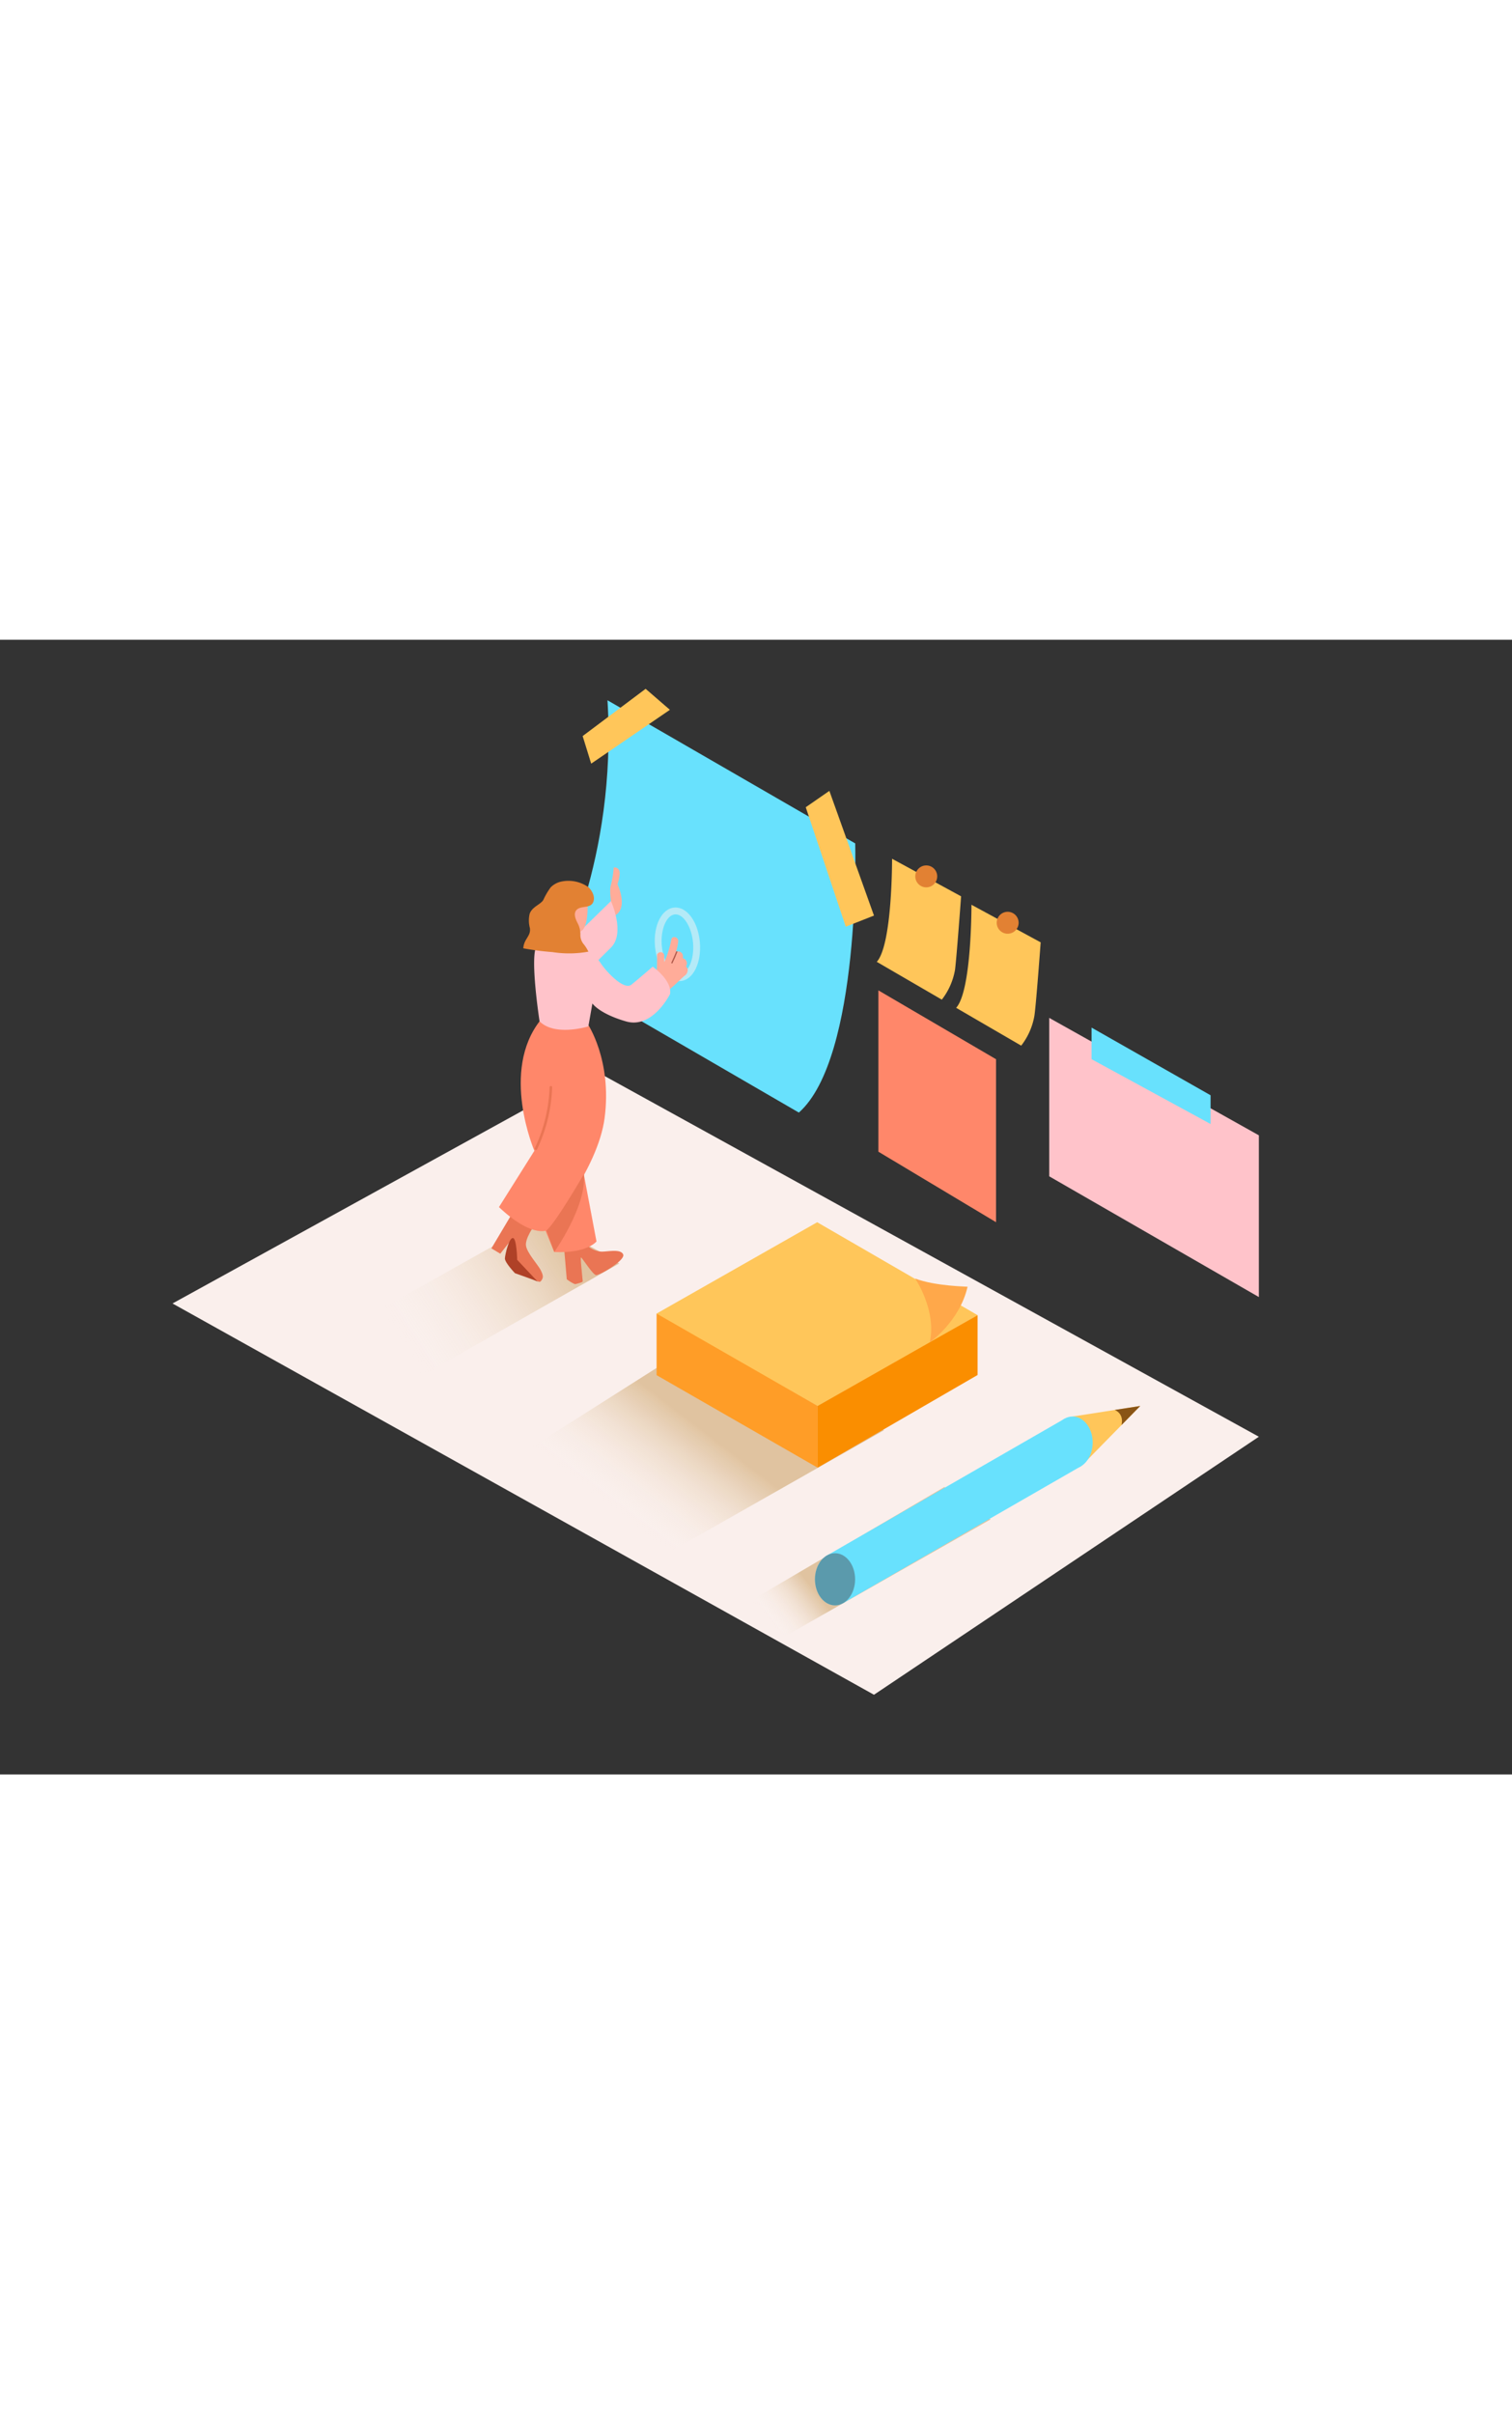 <svg id="Layer_1" data-name="Layer 1" xmlns="http://www.w3.org/2000/svg" xmlns:xlink="http://www.w3.org/1999/xlink" viewBox="0 0 400 300" data-imageid="notes-isometric" imageName="Notes" class="illustrations_image" style="width: 188px;"><rect x="0" y="0" width="400" height="300" fill="#333333" stroke="none"/><defs><linearGradient id="linear-gradient" x1="106.58" y1="187.21" x2="149.95" y2="158.78" gradientUnits="userSpaceOnUse"><stop offset="0" stop-color="#fff" stop-opacity="0"/><stop offset="0.98" stop-color="#aa6800"/></linearGradient><linearGradient id="linear-gradient-2" x1="205.44" y1="262.51" x2="217.26" y2="253.2" xlink:href="#linear-gradient"/><linearGradient id="linear-gradient-3" x1="167.52" y1="234.59" x2="187.04" y2="209.14" xlink:href="#linear-gradient"/></defs><title>61-70</title><polygon points="45.64 175.48 231.21 278.93 333.03 210.71 157.42 113.95 45.64 175.48" fill="#faefec"/><path d="M144.55,152.39,88.62,183.77,109.09,196l54.71-31.09C156.4,159.91,151,158.59,144.55,152.39Z" opacity="0.32" fill="url(#linear-gradient)"/><path d="M249.84,224l-55.38,32.51,12.9,7.14,54.71-31.09C254.67,227.55,256.25,230.18,249.84,224Z" opacity="0.32" fill="url(#linear-gradient-2)"/><path d="M203.24,173.78,133.54,218,175.72,242l58.14-33C226.46,204,209.64,180,203.24,173.78Z" opacity="0.32" fill="url(#linear-gradient-3)"/><path d="M173.7,178.15c.54.88,42.6,24.44,42.6,24.44l29.12-16.33,13.2-7.69-16.23-9.41C238.64,167,216.19,154,216.19,154Z" fill="#ffc65a"/><polygon points="216.3 202.58 216.3 218.89 258.62 194.39 258.62 178.57 216.3 202.58" fill="#fa8e00"/><polygon points="173.7 178.15 173.7 194.43 216.3 218.89 216.3 202.58 173.7 178.15" fill="#ff9d27"/><path d="M242.11,168.89s5.74,8.4,3.86,16.87c0,0,7.9-5.52,10-14.71C255.93,171,247.48,170.93,242.11,168.89Z" fill="#ffa84a"/><polygon points="333.03 131.02 277.57 99.97 277.57 141.86 333.03 173.78 333.03 131.02" fill="#ffc3ca"/><polygon points="232.38 92.7 263.5 110.9 263.5 153.99 232.38 135.35 232.38 92.7" fill="#ff876a"/><path d="M236,57.9s.08,22.73-4.05,27.25l17.21,10a17.85,17.85,0,0,0,3.48-7.83c.37-2.56,1.62-19.49,1.62-19.49Z" fill="#ffc65a"/><path d="M257,70.06s.08,22.73-4.05,27.25l17.21,10a17.85,17.85,0,0,0,3.48-7.83C274.06,97,275.31,80,275.31,80Z" fill="#ffc65a"/><path d="M160.71,16l65.54,37.84s1.5,56.62-14.91,71.17L147.05,87.71S163.31,58.51,160.71,16Z" fill="#68e1fd" class="target-color"/><polygon points="213.16 44.28 219.41 39.95 231.21 72.92 223.75 75.86 213.16 44.28" fill="#ffc65a"/><polygon points="156.4 32.75 177.22 18.52 170.8 12.97 154.14 25.46 156.4 32.75" fill="#ffc65a"/><polygon points="288.77 102.54 288.77 110.89 320.26 128.03 320.26 120.43 288.77 102.54" fill="#68e1fd" class="target-color"/><circle cx="266.58" cy="74.82" r="2.9" fill="#e28133"/><circle cx="245.04" cy="62.56" r="2.9" fill="#e28133"/><path d="M161.63,69.08s-.46-3.11,0-4.31a26.09,26.09,0,0,0,.73-4.54,1.26,1.26,0,0,1,1.46.79c.44,1-.47,3.62-.47,3.62s2.58,5.36,0,7.79S161.63,69.08,161.63,69.08Z" fill="#ffac99"/><path d="M144.51,85.8l17.12-16.71s3.88,8.43,0,12.29L145.92,97" fill="#ffc3ca"/><path d="M141.31,154.92s-2.37,3.28-2.17,5.2,3.21,5.15,3.89,6.52.87,2,0,3-8.24-5.43-8.41-6.46,1-5,1-5l-3.27,4.14L130,160.91l5.06-8.51" fill="#ea7554"/><path d="M142.24,169.7c-.2-.2-6-2.22-6-2.22s-2.74-2.86-2.67-3.94,1.08-5.41,2.11-5.37,1.14,5.77,1.14,5.77Z" fill="#af4127"/><path d="M149.19,160.35l.75,8.74s1.89,1.38,2.35,1.26,1.85-.48,1.87-.7-.67-6.18-.47-6.33,3.09,4.55,4,4.65,7.83-3.93,7.17-5.46-4-.73-5.66-.74A5.79,5.79,0,0,1,154,158" fill="#ea7554"/><path d="M153.57,136.68l4.23,22.4s-2.44,3.19-11.18,2.79L140.13,146" fill="#ff876a"/><path d="M155.44,101.54s6.52,9.51,4.51,24.91c-1.78,13.65-15.41,29.73-15.41,29.73S140.47,158,132,150l9.37-14.89s-9.13-21.14,1.65-34.58" fill="#ff876a"/><g opacity="0.55"><path d="M173.27,81c-.46-5.44,1.79-9.92,5.12-10.2s6.3,3.76,6.76,9.2S183.36,90,180,90.24,173.73,86.48,173.27,81Zm1.81-.15c.36,4.28,2.56,7.73,4.8,7.54s3.83-4,3.47-8.24-2.56-7.73-4.8-7.54S174.71,76.61,175.07,80.89Z" fill="#f2f2f2"/></g><path d="M173.82,83.29a1,1,0,0,1,1.9,0c0,.64,0,1.28,0,1.92l.21-.42a27.46,27.46,0,0,0,1.66-5.5c.23-1.22,2-.67,1.83.51a19.09,19.09,0,0,1-.58,2.74l.19-.08a1.25,1.25,0,0,1,1.6.88,1.77,1.77,0,0,1,0,.9l.14,0a1.38,1.38,0,0,1,.69,2.12,1.26,1.26,0,0,1,.46.74,1.84,1.84,0,0,1-.81,1.74c-.66.54-1.37,1.25-2,1.83-.78.76-1.67,1.52-2.41,2.14s-1.94-1.41-2-2.09a.87.87,0,0,1-1.14-.89Q173.89,86.59,173.82,83.29Z" fill="#ffac99"/><path d="M177.62,85.32q.67-1.4,1.24-2.85c.08-.2.41-.12.33.09q-.58,1.49-1.28,2.93C177.82,85.7,177.52,85.52,177.62,85.32Z" fill="#af594a"/><path d="M154.45,80.54a31.33,31.33,0,0,1,4.4,4.86c1.23,2,6.16,7.43,8.19,5.79s5.63-4.76,5.63-4.76,5.13,3.53,4.6,7.21c0,0-4.56,9.32-11.67,7.26s-8.88-4.74-8.88-4.74l-1.07,6.06s-8.82,2.76-12.91-1.34c0,0-2.69-17.41-.71-20" fill="#ffc3ca"/><path d="M155.43,70c.07.2.22,6.52-1.93,7.12s-5.8-.9-6.74-2.9.41-8.38,3.79-8.75S154.83,68.16,155.43,70Z" fill="#ffac99"/><path d="M152.83,71.17c-1.41,1-.52,2.78.08,3.95a6.06,6.06,0,0,1,.63,2.88,3.78,3.78,0,0,0,.92,2.54,10.06,10.06,0,0,1,1.2,1.92,28.47,28.47,0,0,1-9.49.12,73.59,73.59,0,0,1-7.73-1,4.65,4.65,0,0,1,.37-1.59c.61-1.39,1.61-2.14,1.37-3.78a7.65,7.65,0,0,1-.06-3.76c.46-1.29,1.55-1.89,2.59-2.65a6.63,6.63,0,0,0,.85-.74l.22-.37a18.42,18.42,0,0,1,1.91-3.24,5.61,5.61,0,0,1,3.06-1.57,9.11,9.11,0,0,1,7,1.6s1.84,1.77,1.26,3.67S154.1,70.31,152.83,71.17Z" fill="#e28133"/><path d="M154.45,141.3s-7.46,12.92-9.9,14.88l2.08,5.68S155.29,149.7,154.45,141.3Z" fill="#ea7554"/><path d="M141.5,134.38a40.68,40.68,0,0,0,3.89-16.06c0-.44.7-.44.69,0a41.55,41.55,0,0,1-4,16.41C141.91,135.13,141.31,134.78,141.5,134.38Z" fill="#ea7554"/><polyline points="283.76 205.37 301.65 202.58 286.08 218.45" fill="#ffc65a"/><ellipse cx="283.76" cy="212.25" rx="5.31" ry="6.89" fill="#68e1fd" class="target-color"/><polygon points="222.98 254.74 286.08 218.45 281.77 205.87 218.45 242.3 222.98 254.74" fill="#68e1fd" class="target-color"/><ellipse cx="220.91" cy="248.4" rx="5.31" ry="6.89" fill="#68e1fd" class="target-color"/><ellipse cx="220.91" cy="248.4" rx="5.31" ry="6.89" fill="#505a63" opacity="0.52"/><path d="M301.65,202.58l-6.76,1.05s2.53.85,1.8,4Z" fill="#895415"/></svg>